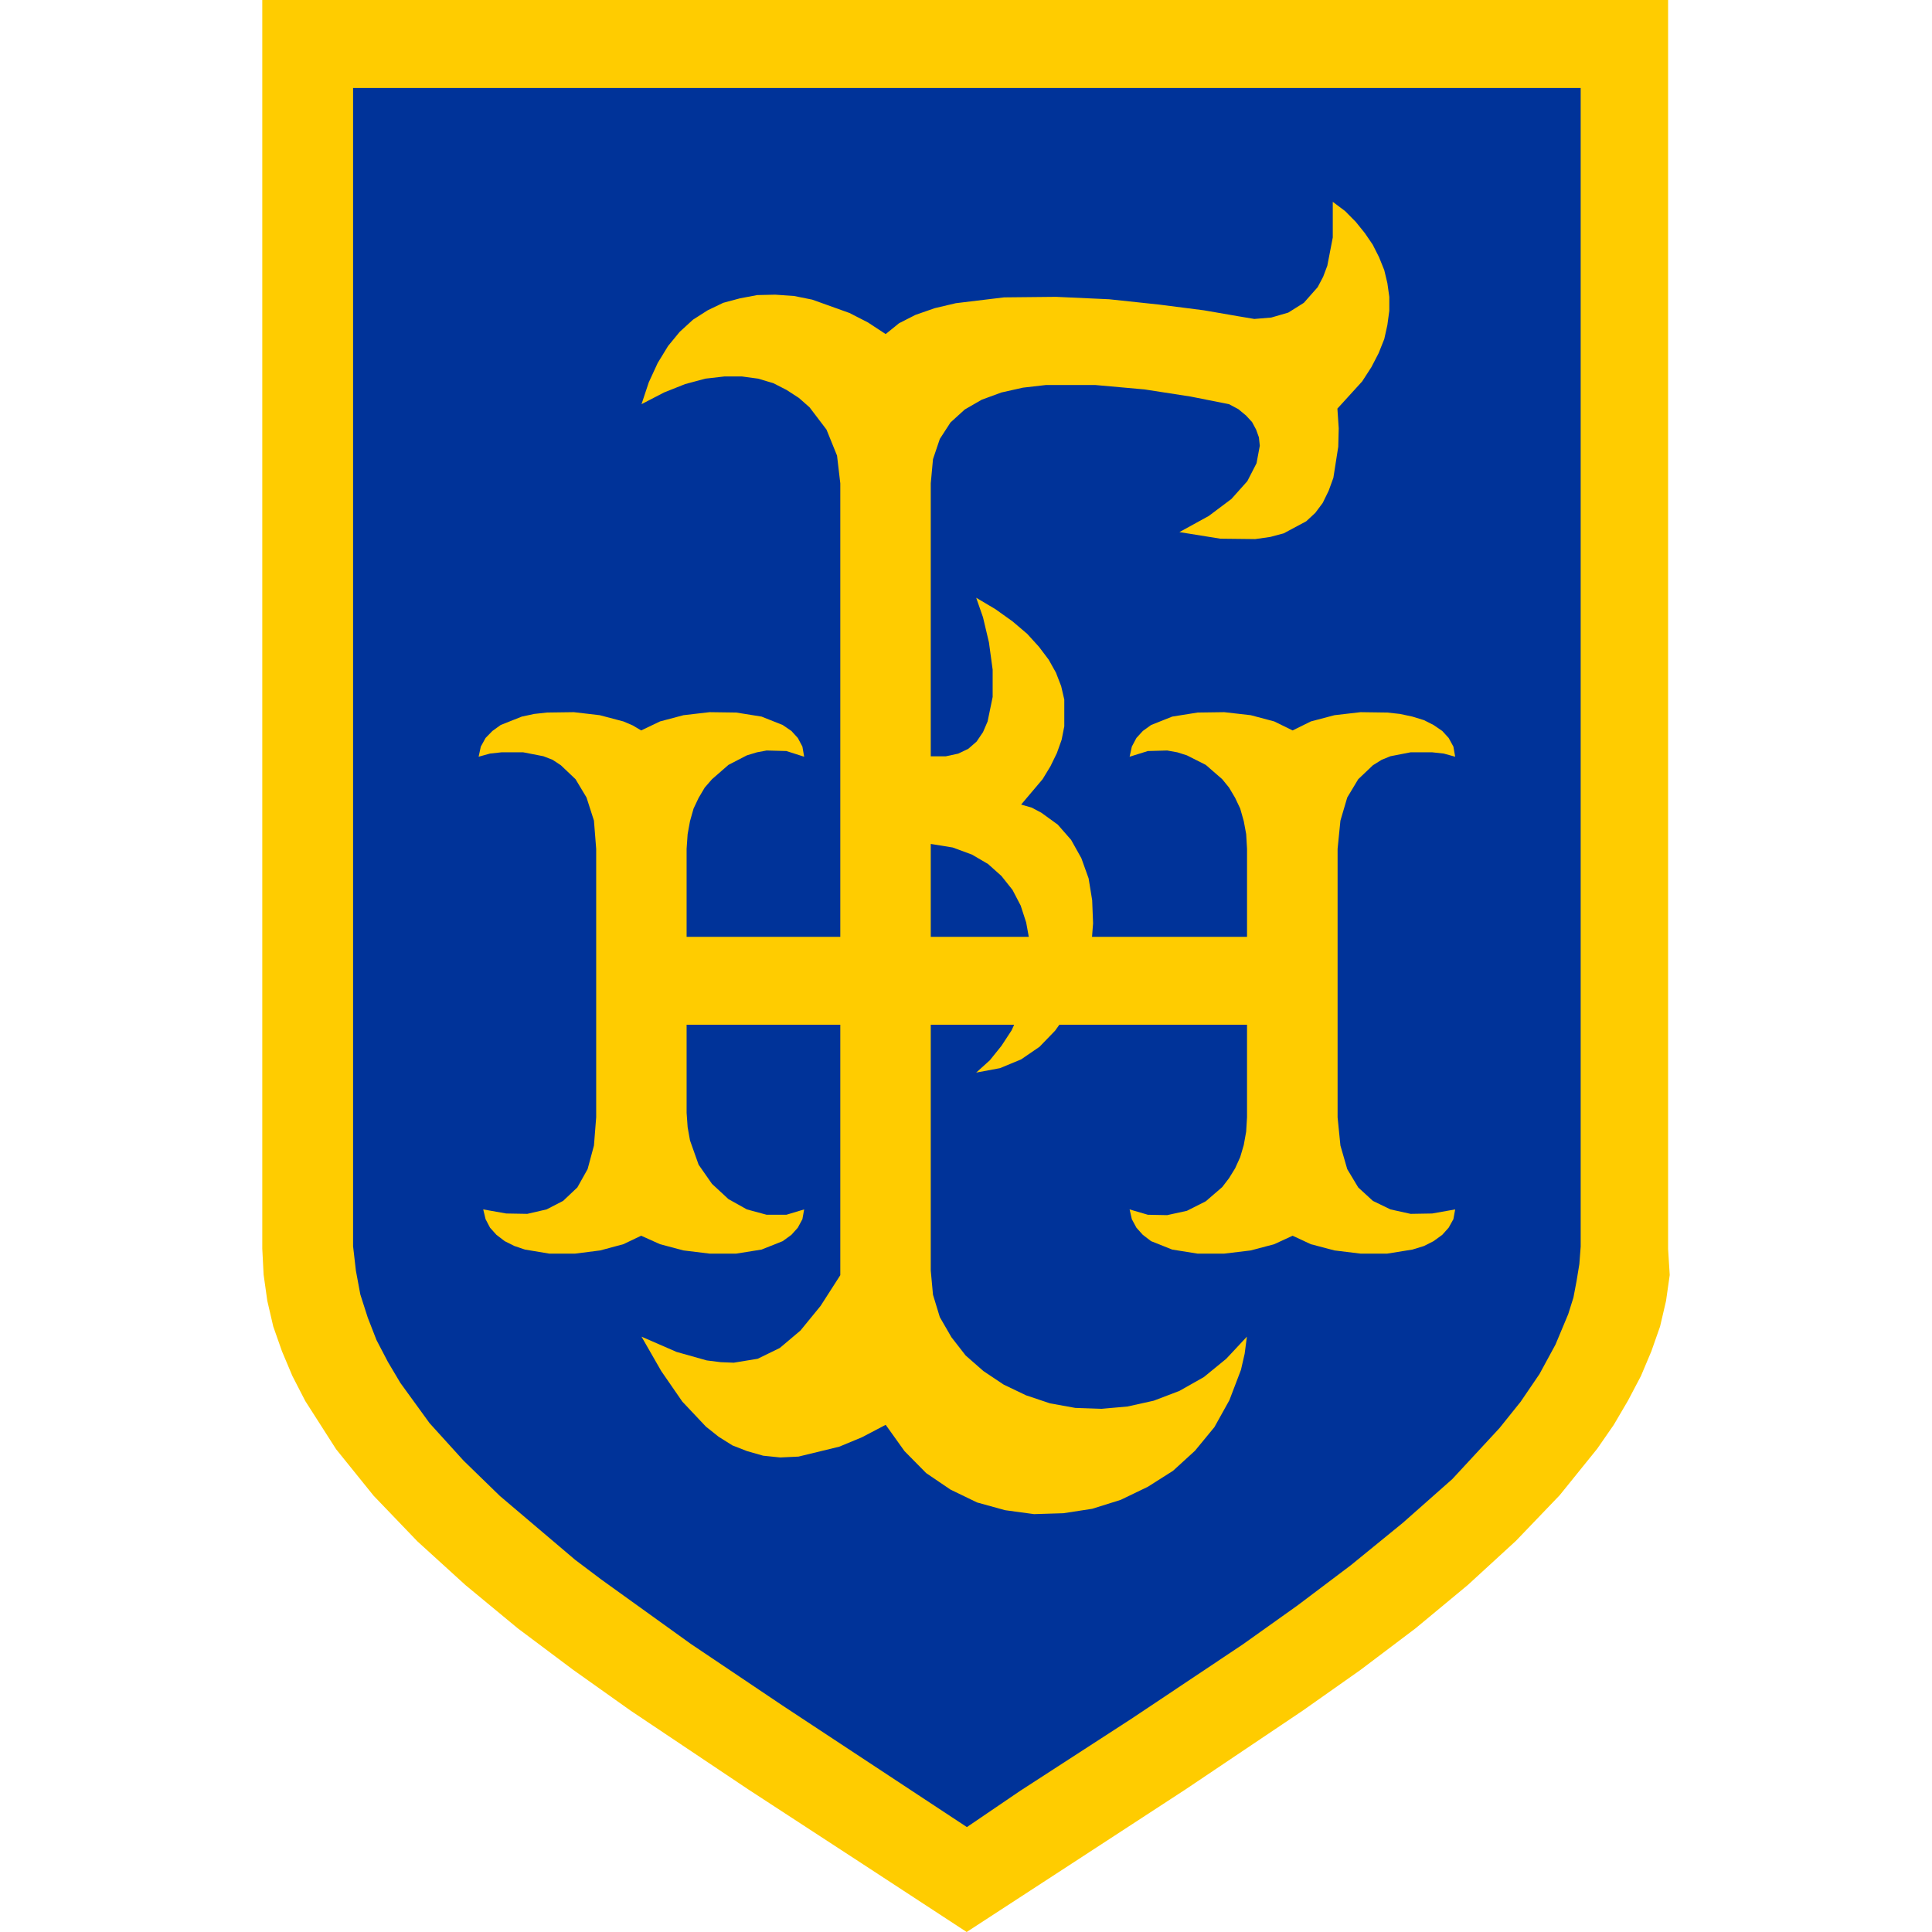 <svg xmlns="http://www.w3.org/2000/svg" width="512" height="512" viewBox="0 0 774.198 774.198">
  <g id="Logo_Escuela" data-name="Logo Escuela" transform="translate(-290.901 -193)">
    <path id="path20" d="M396.6-254.359l-41.72-27.28-45.827-29.88-47.08-31.52-23-16.333-22.227-16.653L195.76-393.372l-19.253-17.52-17.533-18.267-15.04-18.64L131.57-467.132l-5.172-10.04-4.16-9.867-3.507-9.973-2.377-10.24-1.487-10.533-.535-10.44v-500.332H677.678v500.532l.653,10.387-1.48,10.387-2.387,10.24-3.507,9.973-4.16,9.867-5.173,9.827-5.707,9.733L649.265-448l-15.04,18.627-17.533,18.28-19.32,17.72-20.92,17.347L554.4-359.373l-23.173,16.333-46.893,31.52-45.827,29.88Z" transform="translate(281.668 1221.557)" fill="#fc0" fill-rule="evenodd"/>
    <path id="path24" d="M239.719-403.492l-30.187-25.613-14.547-14.147-13.613-15.013L169.666-474.4l-4.987-8.4-4.573-8.76-3.507-9-2.973-9.267-1.773-9.52-1.133-9.827V-993.291H642.652v464.279l-.533,6.973L641-515.225l-1.253,6.613-2.08,6.627-5.107,12.213-6.413,11.813L618.6-466.866l-8.493,10.587-18.893,20.413-19.853,17.56-20.787,16.947-21.387,16.133-21.867,15.573-44.44,29.68-44.867,29.067L396.692-296.4l-73.906-48.72-36.72-24.68-35.893-25.813Z" transform="translate(281.668 1221.557)" fill="#039" fill-rule="evenodd"/>
    <path id="path26" d="M284.373-617.918H508.945v37.107l-.347,5.747-.96,5.347-1.427,4.84-2.027,4.48-2.44,3.96-2.733,3.573-6.6,5.693-7.56,3.813-7.907,1.733-7.733-.147-7.32-2.147.893,3.92,1.84,3.413,2.56,2.853,3.333,2.547,8.453,3.36,10.173,1.627h10.64l10.653-1.28,9.4-2.493,7.373-3.4,7.32,3.4,9.453,2.493,10.48,1.28h10.64l10.12-1.627,4.64-1.427,3.813-1.933,3.507-2.547,2.56-2.853L591.639-540l.72-3.92-9.227,1.64-8.627.147-8.08-1.787-7.027-3.4-5.893-5.4-4.4-7.333-2.733-9.467-1.133-11.293v-107.6l1.133-11.293,2.733-9.267,4.4-7.333,5.893-5.6,3.507-2.187,3.52-1.427,8.08-1.573h8.627l4.64.507,4.587,1.267-.72-4.067-1.893-3.453-2.56-2.8-3.507-2.4-3.813-1.933-4.64-1.427-5-1.067-5.12-.56-10.64-.147-10.48,1.213-9.453,2.493-7.32,3.613-7.373-3.613-9.4-2.493-10.653-1.213-10.64.147L478.972-741.4l-8.453,3.36-3.333,2.4-2.56,2.8-1.84,3.453-.893,4.067,7.32-2.28,7.733-.213,4.04.72,3.867,1.227,7.56,3.813,6.6,5.747,2.733,3.36,2.44,4.12,2.027,4.28,1.427,5.04.96,5.187.347,5.907v35.267H284.373v-35.267l.413-5.907.947-5.187,1.427-5.04,2.027-4.28,2.44-4.12,2.92-3.36,6.6-5.747,7.373-3.813,4.053-1.227,3.867-.72,7.907.213,7.133,2.28-.707-4.067-1.84-3.453-2.56-2.8-3.507-2.4-8.453-3.36-10.173-1.627-10.653-.147-10.467,1.213-9.4,2.493-7.56,3.613-3.333-1.987-3.8-1.627-9.467-2.493-10.4-1.213-10.72.147-5.107.56-5,1.067-8.453,3.36-3.333,2.4-2.733,2.8-1.907,3.453-.88,4.067,4.573-1.267,4.64-.507h8.627l8.093,1.573,3.693,1.427,3.32,2.187,5.893,5.6,4.4,7.333,2.973,9.267.893,11.293v107.6l-.893,11.293-2.547,9.467-4.107,7.333-5.72,5.4-6.6,3.4-7.733,1.787-8.453-.147-9.213-1.64.947,3.92,1.787,3.413,2.56,2.853,3.333,2.547,3.867,1.933,4.227,1.427,9.747,1.627h10.36l10.053-1.28,9.28-2.493,7.133-3.4,7.56,3.4,9.4,2.493,10.467,1.28h10.653l10.173-1.627,8.453-3.36,3.507-2.547,2.56-2.853,1.84-3.413.707-3.92-7.133,2.147h-7.907l-7.92-2.147-7.373-4.12-6.6-6.107-5.36-7.68-3.453-9.72-.947-5.293-.413-5.76Z" transform="translate(281.668 1221.557)" fill="#fc0" fill-rule="evenodd"/>
    <path id="path28" d="M418.426-706.145l8.613-10.187,3.147-5.187,2.56-5.253,1.907-5.333,1.067-5.4V-748.2l-1.253-5.4-2.08-5.387-2.907-5.2-3.867-5.133-4.76-5.24-5.88-5-6.84-4.88-7.72-4.587,2.733,7.84,2.373,10.027,1.493,10.947v10.947l-2.027,9.827-1.84,4.267-2.56,3.773-3.333,2.907-4.04,1.933-4.933,1.067h-6.067V-834.878l.893-9.68,2.733-8.093,4.28-6.613,5.707-5.187,6.787-3.92,7.907-2.907,8.613-1.933,9.28-1.067h19.667l19.8,1.773,18.427,2.853,15.4,3.053,3.747,1.987,3.08,2.547,2.44,2.653,1.613,3,1.12,3.107.36,3.36-1.307,7.013-3.693,7.187-6.36,7.12-9.093,6.827-11.76,6.467,16.4,2.64,13.973.16,6.067-.867,5.347-1.427,9.027-4.84,3.627-3.36L539.265-827l2.387-4.88,1.893-5.2,1.96-12.467.187-7.373-.533-7.893,9.92-10.893,3.693-5.707,2.907-5.6,2.267-5.693,1.24-5.6.773-5.707v-5.6l-.773-5.493-1.24-5.187-2.093-5.2-2.547-5.04-3.16-4.627-3.613-4.48-4.28-4.333-4.947-3.707v14.293l-2.187,11.307-1.667,4.427-2.2,4.173-5.533,6.267-6.24,3.92-6.84,1.987-6.773.56-6.413-1.08-13.8-2.387L473.759-906.5l-20.027-2.133-21.347-.973-20.8.213-19.32,2.333-8.44,1.987-7.733,2.693-6.6,3.36-5.347,4.333-7.133-4.68-7.373-3.773-14.92-5.347-7.307-1.467-7.547-.52-7.2.16L305.719-909l-6.667,1.787-6.24,3-5.88,3.76-5.347,4.893-4.64,5.653-4.16,6.813-3.573,7.747-2.907,8.747,9.027-4.68,8.44-3.36,8.147-2.187,7.547-.867H306.6l6.427.867,6.12,1.827,5.293,2.707,4.933,3.2,4.28,3.773,6.773,8.907,4.227,10.427,1.307,11.107v317.319l-7.907,12.32-8.08,9.88-8.267,6.973-8.853,4.32-9.573,1.573-5.173-.2-5.653-.707-12.12-3.413-14.027-6.107,7.907,13.787,8.44,12.227,9.453,10.027,5.107,4.067,5.533,3.467,5.88,2.293,6.427,1.827,6.827.707,7.32-.347,16.347-3.973,9.093-3.773,9.507-4.987,7.547,10.547,8.68,8.8,9.747,6.613,10.64,5.147L412-423.386l11.587,1.573,11.773-.36,11.533-1.773,11.413-3.573,10.88-5.24,10.107-6.413,8.8-8.04,7.787-9.467,6-10.787,4.64-12.173,1.48-6.467.893-6.813-8.267,8.853-8.973,7.333-9.8,5.547-10.293,3.92-10.52,2.333-10.4.92-10.52-.36L430.012-466.2l-9.573-3.2-9.04-4.333-8.08-5.4-7.133-6.253-5.707-7.333-4.64-8.04-2.733-8.96-.893-9.667V-690.372l8.8,1.427,7.733,2.853,6.413,3.76,5.36,4.787,4.453,5.6,3.267,6.267,2.2,6.76,1.307,7.187.36,7.32-.533,7.387-1.493,7.387-2.373,7.12-3.093,6.827-4.093,6.253-4.64,5.76-5.467,4.933,9.56-1.787,8.453-3.507,7.36-5.04,6.253-6.467,5.347-7.48,4.213-8.293,3.16-8.76,1.773-9.107.72-9.373-.36-9.267-1.427-8.747-2.907-8.093L438.452-692l-5.347-6.107-6.6-4.787-3.867-2.04Z" transform="translate(281.668 1221.557)" fill="#fc0" fill-rule="evenodd"/>
  </g>
</svg>
